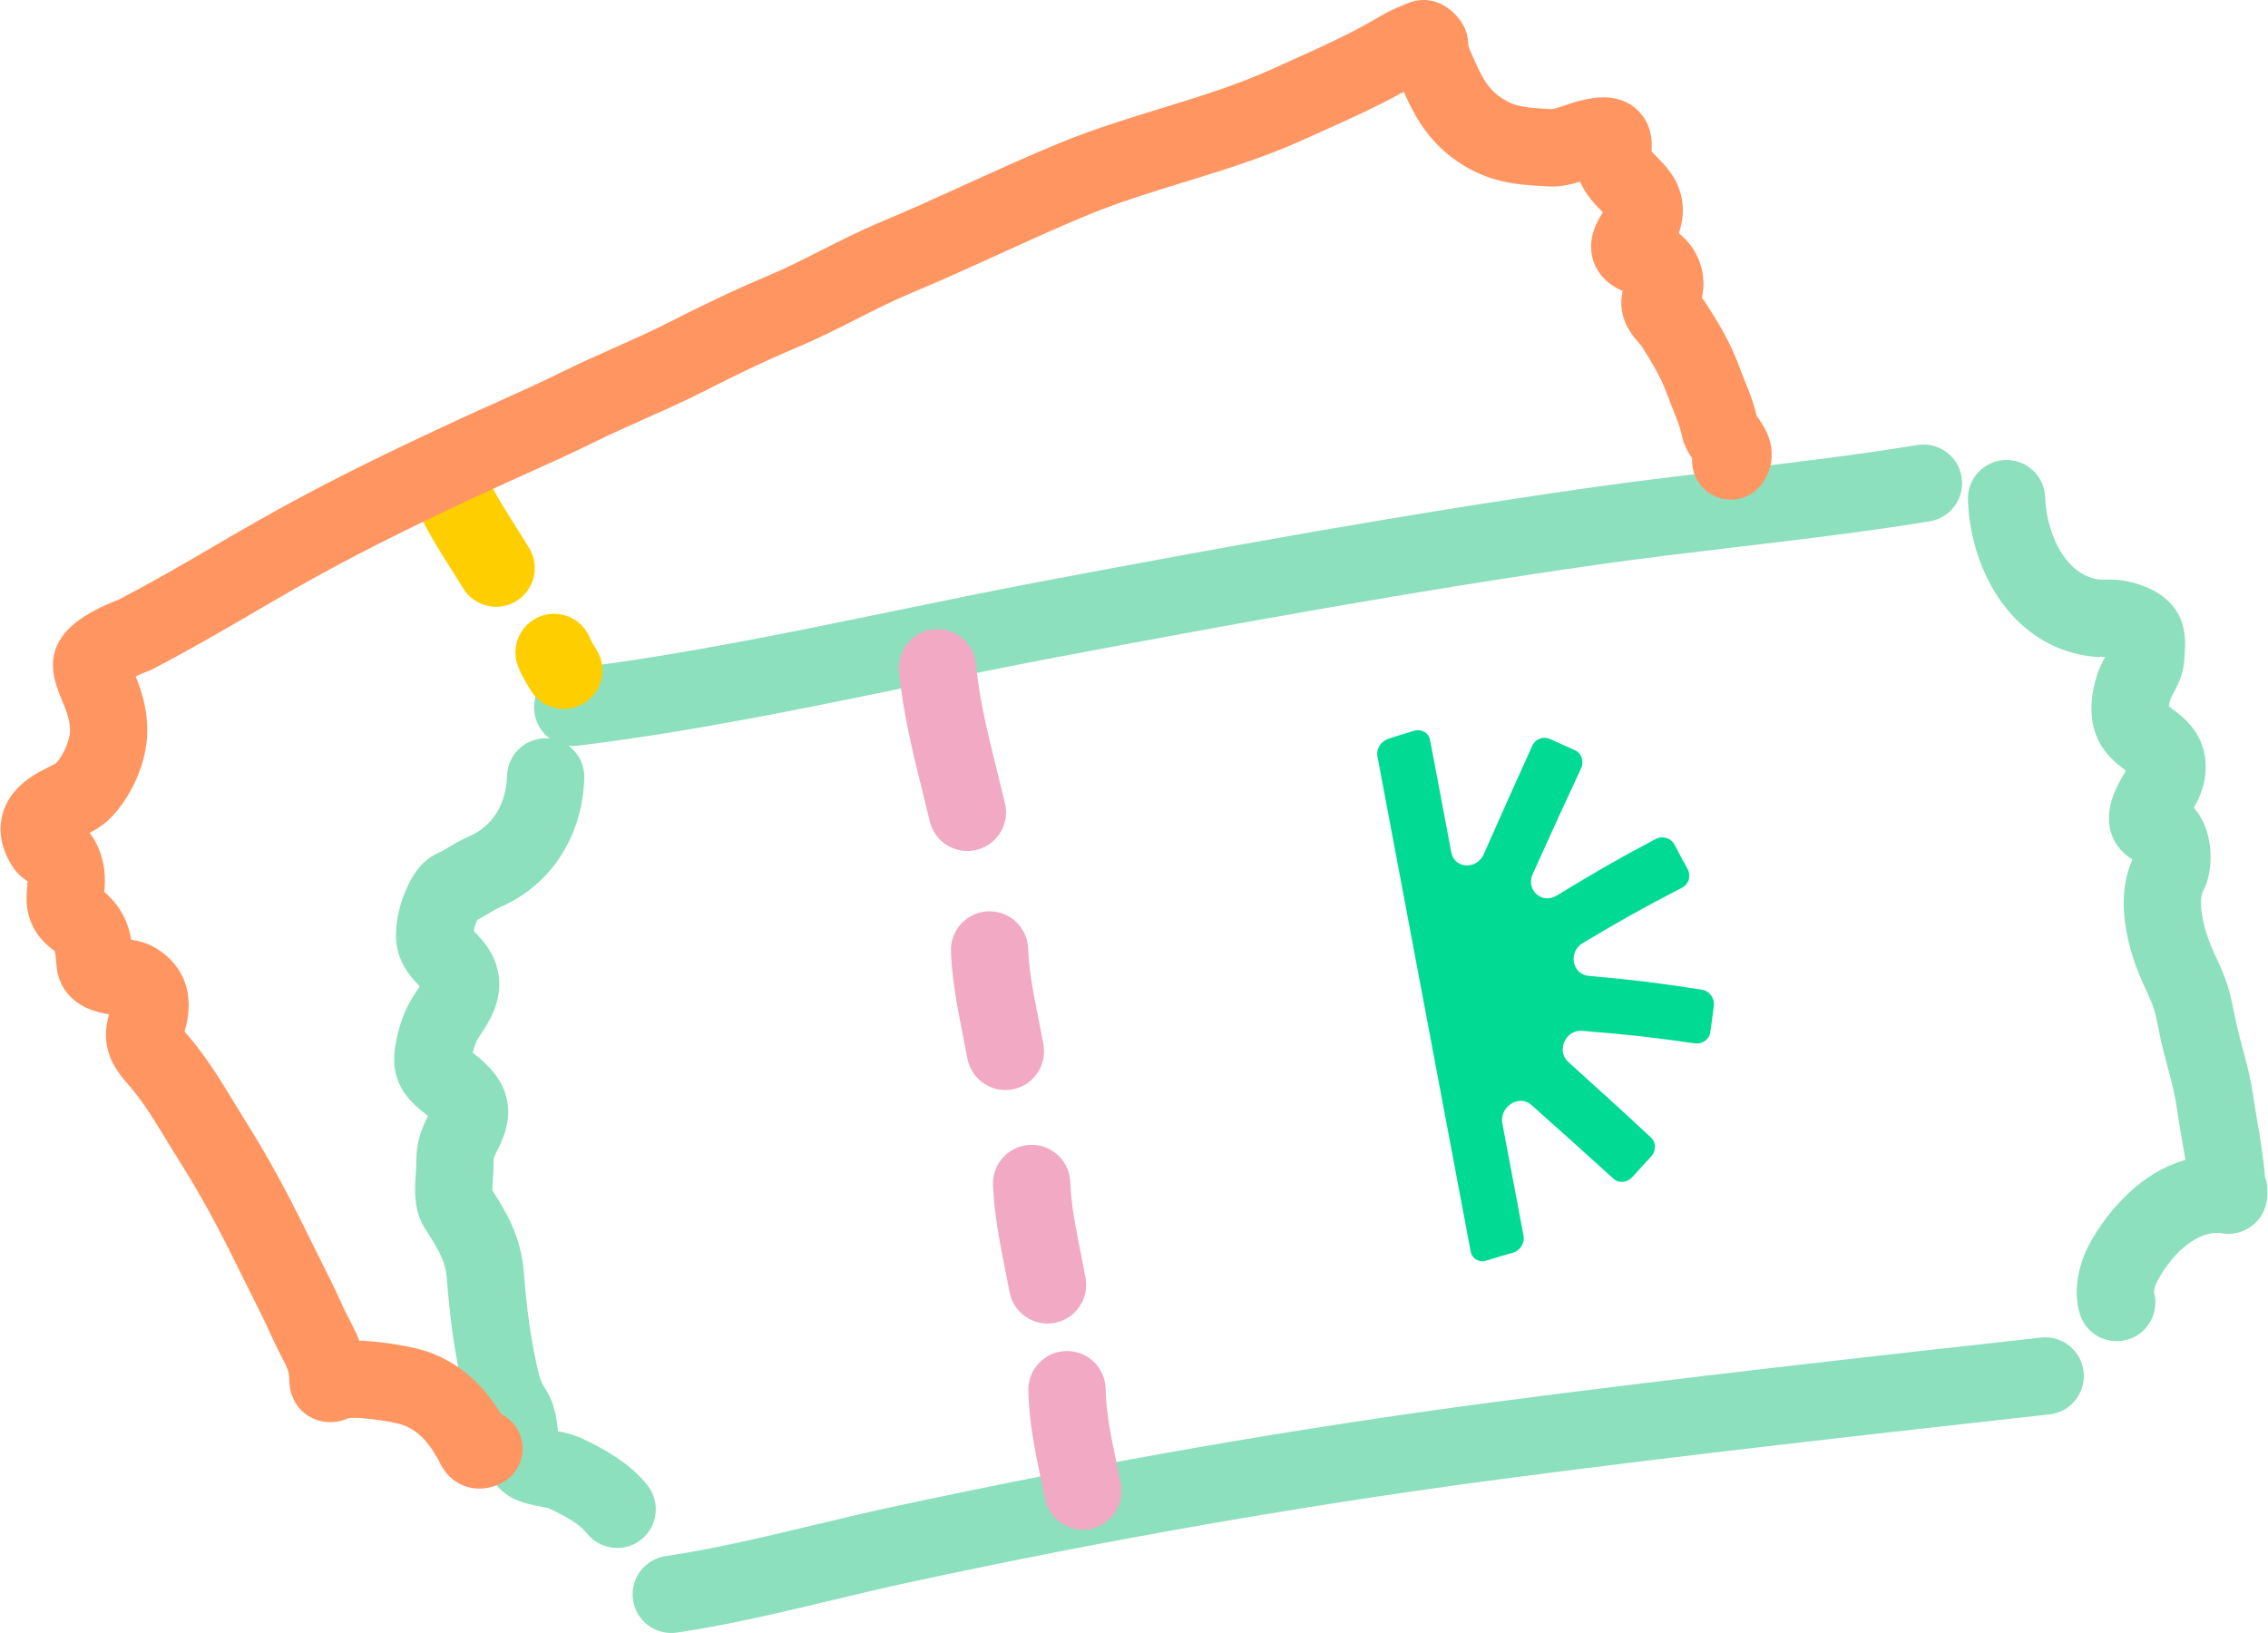 <svg width="200" height="144" viewBox="0 0 200 144" fill="none" xmlns="http://www.w3.org/2000/svg">
<g style="mix-blend-mode:multiply">
<path fill-rule="evenodd" clip-rule="evenodd" d="M172.982 42.057C173.286 43.914 172.026 45.667 170.169 45.971C164.58 46.885 158.75 47.577 153.011 48.257C148.841 48.752 144.718 49.241 140.772 49.806C124.796 52.092 108.887 54.988 92.962 57.998C88.793 58.786 84.57 59.657 80.311 60.535C70.633 62.53 60.766 64.564 50.914 65.758C50.651 65.79 50.391 65.791 50.138 65.764C51.008 66.405 51.559 67.448 51.525 68.609C51.383 73.417 48.864 77.955 44.045 80.02C43.808 80.122 43.554 80.268 43.08 80.551C43.06 80.562 43.041 80.574 43.021 80.586C42.773 80.734 42.45 80.927 42.083 81.121C42.035 81.229 41.987 81.346 41.945 81.462C41.883 81.632 41.851 81.746 41.844 81.775C41.819 81.874 41.795 81.981 41.776 82.087C41.776 82.089 41.776 82.091 41.775 82.094C41.832 82.155 41.904 82.231 41.997 82.329C42.015 82.349 42.036 82.37 42.058 82.394C42.451 82.805 43.407 83.807 43.807 85.237C44.413 87.399 43.621 89.152 43.052 90.15C42.844 90.516 42.588 90.907 42.414 91.174C42.369 91.242 42.33 91.303 42.298 91.352C42.092 91.673 42.02 91.811 41.993 91.876C41.866 92.179 41.762 92.5 41.684 92.829C41.714 92.853 41.747 92.879 41.781 92.906L41.792 92.915C42.568 93.531 43.906 94.606 44.499 96.254C45.198 98.194 44.607 99.974 43.913 101.316C43.602 101.918 43.568 102.041 43.558 102.081L43.558 102.082C43.551 102.106 43.517 102.237 43.517 102.856C43.517 103.251 43.487 103.665 43.466 103.954L43.463 103.991C43.439 104.329 43.422 104.573 43.417 104.798C43.416 104.866 43.416 104.923 43.417 104.971C44.62 106.847 45.941 108.996 46.195 112.205C46.439 115.279 46.812 118.304 47.508 121.125C47.632 121.628 47.833 122.075 47.938 122.226C48.734 123.375 48.995 124.569 49.112 125.416C49.151 125.694 49.178 125.965 49.198 126.202C49.72 126.301 50.547 126.478 51.374 126.87C52.954 127.617 55.489 128.913 57.113 131.001C58.269 132.487 58.001 134.628 56.516 135.784C55.03 136.939 52.889 136.672 51.733 135.186C51.206 134.508 50.055 133.786 48.459 133.031C48.413 133.009 48.301 132.968 47.719 132.859C47.689 132.854 47.657 132.848 47.622 132.841C47.144 132.753 46.258 132.59 45.385 132.197C44.223 131.674 43.567 130.747 43.257 130.213C42.91 129.618 42.634 128.895 42.534 128.148C42.484 127.77 42.455 127.393 42.433 127.117L42.429 127.064C42.405 126.749 42.387 126.541 42.361 126.355C42.338 126.186 42.315 126.098 42.304 126.062C41.575 124.992 41.122 123.698 40.89 122.758C40.066 119.42 39.657 115.979 39.4 112.744C39.281 111.243 38.759 110.333 37.486 108.35C36.596 106.963 36.589 105.397 36.602 104.669C36.61 104.249 36.64 103.838 36.662 103.539L36.665 103.497C36.69 103.146 36.701 102.973 36.701 102.856C36.701 102.059 36.734 101.247 36.957 100.38C37.151 99.63 37.451 98.984 37.744 98.407C37.686 98.36 37.623 98.309 37.555 98.255L37.544 98.246C37.515 98.223 37.482 98.197 37.447 98.17C37.027 97.839 36.215 97.202 35.644 96.348C34.841 95.149 34.635 93.823 34.821 92.484C34.974 91.384 35.27 90.283 35.707 89.24C35.978 88.594 36.325 88.038 36.564 87.667C36.656 87.524 36.732 87.407 36.798 87.306C36.882 87.177 36.949 87.074 37.01 86.976C37.003 86.969 36.996 86.962 36.989 86.954C36.804 86.76 36.502 86.441 36.227 86.093C35.905 85.687 35.518 85.118 35.247 84.386C34.872 83.374 34.898 82.379 34.946 81.798C34.999 81.144 35.126 80.544 35.231 80.122C35.373 79.553 35.653 78.751 36.013 78.01C36.196 77.635 36.447 77.177 36.773 76.74C37.043 76.38 37.644 75.647 38.634 75.222C38.86 75.125 39.106 74.984 39.586 74.698C39.602 74.688 39.619 74.678 39.636 74.668C40.05 74.42 40.666 74.052 41.361 73.755C43.39 72.885 44.636 70.966 44.712 68.409C44.767 66.528 46.337 65.047 48.218 65.102C48.308 65.105 48.397 65.111 48.485 65.121C47.754 64.583 47.238 63.757 47.12 62.785C46.894 60.916 48.225 59.218 50.094 58.991C59.659 57.832 69.064 55.892 78.604 53.925C82.931 53.032 87.286 52.134 91.696 51.3C107.639 48.287 123.672 45.367 139.807 43.058C144.171 42.434 148.379 41.938 152.54 41.447C158.051 40.798 163.478 40.158 169.068 39.244C170.926 38.94 172.678 40.199 172.982 42.057ZM176.83 40.564C178.712 40.501 180.288 41.974 180.352 43.855C180.413 45.648 180.954 47.494 181.865 48.869C182.744 50.195 183.854 50.95 185.193 51.114C185.197 51.114 185.221 51.116 185.275 51.117C185.357 51.118 185.447 51.116 185.613 51.112L185.657 51.111C185.938 51.104 186.478 51.09 187.053 51.167C187.704 51.254 188.475 51.445 189.212 51.749C189.869 52.02 190.944 52.56 191.727 53.587C192.674 54.83 192.685 56.294 192.687 56.763C192.689 57.112 192.669 57.435 192.653 57.666C192.645 57.787 192.638 57.871 192.633 57.935C192.626 58.024 192.623 58.075 192.62 58.133C192.565 59.376 192.051 60.378 191.818 60.828C191.756 60.949 191.692 61.066 191.642 61.16L191.63 61.184C191.573 61.289 191.532 61.366 191.496 61.436C191.445 61.537 191.425 61.582 191.422 61.59C191.371 61.744 191.328 61.9 191.296 62.049C191.279 62.134 191.266 62.21 191.257 62.276C191.322 62.327 191.398 62.385 191.496 62.459L191.554 62.503C191.686 62.603 191.86 62.735 192.029 62.869C192.791 63.478 194.327 64.813 194.49 67.176C194.591 68.649 194.194 69.803 193.755 70.678C193.656 70.875 193.552 71.064 193.454 71.233C193.955 71.78 194.255 72.372 194.435 72.823C194.698 73.478 194.833 74.148 194.895 74.74C195.002 75.77 194.956 77.304 194.267 78.595C194.154 78.808 194.013 79.36 194.14 80.394C194.261 81.372 194.579 82.428 194.936 83.318C195.079 83.677 195.226 83.995 195.411 84.394C195.482 84.547 195.558 84.711 195.642 84.894C195.918 85.499 196.243 86.246 196.496 87.097C196.736 87.904 196.92 88.831 197.059 89.53C197.106 89.767 197.148 89.978 197.185 90.148C197.341 90.868 197.525 91.556 197.733 92.331C197.798 92.575 197.866 92.827 197.936 93.092C198.213 94.144 198.507 95.333 198.687 96.603C198.772 97.207 198.892 97.907 199.021 98.663C199.292 100.245 199.605 102.069 199.731 103.77C199.873 104.145 199.951 104.551 199.951 104.976C199.951 105.133 199.948 105.31 199.937 105.484C199.931 105.569 199.92 105.697 199.898 105.843L199.898 105.847C199.884 105.94 199.832 106.284 199.668 106.683C199.593 106.865 199.379 107.351 198.905 107.818C198.34 108.376 197.277 108.992 195.912 108.75C195.856 108.741 195.802 108.73 195.749 108.718C195.661 108.724 195.572 108.726 195.482 108.725C193.818 108.706 191.808 110.195 190.312 112.825C190.161 113.09 190.041 113.4 189.983 113.672C189.945 113.848 189.947 113.942 189.948 113.965C190.437 115.762 189.391 117.624 187.595 118.137C185.785 118.654 183.899 117.606 183.382 115.796C182.685 113.357 183.567 110.896 184.388 109.454C185.914 106.771 188.739 103.398 192.71 102.284C192.618 101.67 192.51 101.046 192.395 100.386C192.245 99.525 192.085 98.602 191.937 97.558C191.816 96.7 191.607 95.828 191.344 94.829C191.291 94.627 191.234 94.415 191.175 94.195C190.96 93.392 190.718 92.49 190.523 91.592C190.43 91.163 190.361 90.812 190.3 90.504C190.191 89.948 190.108 89.53 189.962 89.039C189.848 88.654 189.682 88.254 189.44 87.724C189.393 87.62 189.34 87.506 189.283 87.382C189.079 86.943 188.824 86.393 188.607 85.85C188.111 84.61 187.589 82.965 187.375 81.228C187.182 79.662 187.195 77.664 188.049 75.799C187.378 75.382 186.123 74.388 185.986 72.505C185.876 70.987 186.54 69.665 186.755 69.235C186.761 69.223 186.767 69.211 186.773 69.2C186.98 68.787 187.196 68.423 187.346 68.172L187.351 68.164C187.397 68.087 187.437 68.02 187.471 67.962C187.465 67.957 187.458 67.952 187.451 67.947L187.381 67.894C187.223 67.774 187.014 67.615 186.8 67.437C186.382 67.09 185.793 66.55 185.316 65.781C184.511 64.485 184.388 63.104 184.435 62.101C184.484 61.074 184.724 60.13 184.96 59.422C185.108 58.977 185.293 58.595 185.428 58.331C185.498 58.195 185.567 58.065 185.622 57.963L185.629 57.95C185.633 57.943 185.636 57.936 185.64 57.93C185.352 57.937 184.874 57.942 184.373 57.881C180.645 57.428 177.916 55.251 176.183 52.634C174.481 50.065 173.637 46.956 173.54 44.086C173.476 42.205 174.949 40.628 176.83 40.564ZM183.741 120.959C183.949 122.83 182.601 124.515 180.73 124.723C164.81 126.492 148.915 128.265 133.073 130.338C115.254 132.669 97.601 135.776 80.021 139.568C77.937 140.018 75.772 140.536 73.561 141.065C69.038 142.148 64.319 143.277 59.694 143.963C57.832 144.239 56.099 142.953 55.823 141.091C55.547 139.229 56.833 137.496 58.695 137.22C63.039 136.576 67.225 135.572 71.559 134.532C73.844 133.984 76.171 133.426 78.584 132.905C96.333 129.076 114.171 125.937 132.188 123.579C148.106 121.497 164.065 119.716 179.978 117.948C181.848 117.74 183.533 119.088 183.741 120.959Z" fill="#8CE0BE"/>
</g>
<g style="mix-blend-mode:multiply">
<path fill-rule="evenodd" clip-rule="evenodd" d="M38.256 39.384C40.01 38.703 41.985 39.573 42.666 41.327C43.325 43.022 44.236 44.463 45.342 46.21C45.757 46.866 46.2 47.565 46.666 48.336C47.64 49.947 47.124 52.042 45.513 53.016C43.902 53.99 41.807 53.474 40.833 51.863C40.536 51.372 40.203 50.847 39.851 50.292C38.651 48.4 37.234 46.167 36.312 43.795C35.631 42.04 36.501 40.066 38.256 39.384Z" fill="#FFCE00"/>
</g>
<g style="mix-blend-mode:multiply">
<path fill-rule="evenodd" clip-rule="evenodd" d="M47.65 54.349C49.409 53.679 51.378 54.563 52.047 56.322C52.096 56.449 52.134 56.512 52.251 56.703C52.336 56.843 52.464 57.051 52.667 57.403C53.61 59.032 53.054 61.117 51.425 62.06C49.796 63.003 47.711 62.447 46.768 60.818C46.749 60.785 46.717 60.734 46.677 60.667C46.457 60.309 45.967 59.51 45.676 58.746C45.007 56.987 45.891 55.018 47.65 54.349Z" fill="#FFCE00"/>
</g>
<g style="mix-blend-mode:multiply">
<path fill-rule="evenodd" clip-rule="evenodd" d="M82.344 55.493C84.218 55.312 85.883 56.684 86.065 58.557C86.373 61.741 87.103 64.68 87.915 67.951C88.146 68.885 88.385 69.846 88.622 70.848C89.056 72.679 87.923 74.516 86.092 74.95C84.26 75.384 82.424 74.251 81.99 72.42C81.791 71.581 81.578 70.727 81.362 69.858C80.53 66.514 79.642 62.948 79.28 59.214C79.099 57.341 80.471 55.675 82.344 55.493Z" fill="#F2A9C3"/>
</g>
<g style="mix-blend-mode:multiply">
<path fill-rule="evenodd" clip-rule="evenodd" d="M87.129 80.364C89.01 80.292 90.593 81.758 90.666 83.639C90.743 85.639 91.109 87.481 91.534 89.623C91.689 90.403 91.852 91.223 92.012 92.105C92.347 93.957 91.118 95.73 89.265 96.066C87.413 96.401 85.64 95.171 85.304 93.319C85.192 92.698 85.061 92.041 84.924 91.355C84.47 89.078 83.954 86.491 83.854 83.901C83.782 82.02 85.248 80.437 87.129 80.364Z" fill="#F2A9C3"/>
</g>
<g style="mix-blend-mode:multiply">
<path fill-rule="evenodd" clip-rule="evenodd" d="M90.843 100.955C92.724 100.883 94.307 102.349 94.38 104.23C94.457 106.231 94.823 108.073 95.248 110.214C95.403 110.994 95.566 111.814 95.726 112.696C96.061 114.548 94.831 116.322 92.979 116.657C91.127 116.992 89.354 115.763 89.018 113.911C88.906 113.29 88.775 112.632 88.638 111.946C88.184 109.669 87.668 107.082 87.568 104.492C87.496 102.611 88.962 101.028 90.843 100.955Z" fill="#F2A9C3"/>
</g>
<g style="mix-blend-mode:multiply">
<path fill-rule="evenodd" clip-rule="evenodd" d="M94.018 119.136C95.9 119.096 97.458 120.59 97.498 122.471C97.543 124.596 97.935 126.478 98.413 128.772C98.548 129.42 98.69 130.101 98.833 130.83C99.195 132.677 97.991 134.468 96.144 134.83C94.297 135.193 92.506 133.989 92.144 132.142C92.038 131.602 91.921 131.043 91.8 130.468C91.301 128.093 90.743 125.434 90.683 122.616C90.643 120.734 92.136 119.176 94.018 119.136Z" fill="#F2A9C3"/>
</g>
<g style="mix-blend-mode:multiply">
<path fill-rule="evenodd" clip-rule="evenodd" d="M123.791 8.092C121.333 9.452 118.783 10.595 116.389 11.668C115.898 11.888 115.414 12.105 114.939 12.321C111.665 13.803 108.294 14.868 105.112 15.849C104.877 15.921 104.642 15.993 104.409 16.065C101.431 16.981 98.634 17.841 95.938 18.956C93.381 20.013 90.852 21.161 88.265 22.339L88.052 22.436C85.55 23.575 82.991 24.74 80.391 25.825C78.784 26.496 77.213 27.287 75.516 28.145L75.448 28.18C73.806 29.01 72.042 29.902 70.199 30.674C67.471 31.816 64.827 33.101 62.115 34.481C60.452 35.328 58.763 36.086 57.15 36.804C57.058 36.846 56.966 36.887 56.874 36.928C55.339 37.612 53.878 38.263 52.452 38.968C50.472 39.949 48.404 40.877 46.407 41.775C45.395 42.229 44.401 42.676 43.445 43.117C38.952 45.19 34.511 47.318 30.193 49.606C27.156 51.216 24.706 52.647 22.214 54.102L21.968 54.245C19.394 55.748 16.761 57.279 13.469 58.999L13.262 59.108L13.046 59.185L13.044 59.186C13.042 59.187 13.037 59.188 13.03 59.191C13.013 59.197 12.983 59.208 12.944 59.224C12.864 59.254 12.745 59.301 12.598 59.361C12.41 59.439 12.191 59.535 11.966 59.641C11.976 59.665 11.986 59.691 11.996 59.717C12.429 60.805 12.991 62.413 12.991 64.419C12.991 67.333 11.481 70.34 9.822 72.061C9.314 72.588 8.766 72.953 8.346 73.2C8.198 73.288 8.046 73.372 7.899 73.45C8.007 73.585 8.111 73.731 8.212 73.887C8.627 74.531 8.903 75.249 9.076 76.017C9.269 76.875 9.265 77.627 9.234 78.175C9.224 78.345 9.211 78.511 9.199 78.649C10.192 79.507 10.879 80.496 11.279 81.686C11.408 82.069 11.501 82.474 11.57 82.862C11.58 82.864 11.59 82.866 11.599 82.868C11.816 82.905 12.1 82.959 12.395 83.039C12.672 83.114 13.1 83.247 13.546 83.495C15.129 84.375 16.216 85.753 16.542 87.512C16.787 88.835 16.536 90.073 16.275 90.963C16.321 91.018 16.373 91.078 16.433 91.145C18.141 93.094 19.491 95.319 20.666 97.257C21.005 97.817 21.33 98.353 21.645 98.851C23.591 101.93 25.345 105.187 26.915 108.398C27.241 109.065 27.592 109.763 27.952 110.48C28.73 112.027 29.553 113.664 30.27 115.276C30.409 115.587 30.566 115.894 30.766 116.275C30.781 116.305 30.797 116.335 30.813 116.366C30.991 116.705 31.211 117.127 31.41 117.562C31.505 117.769 31.599 117.988 31.689 118.219C32.303 118.238 32.933 118.291 33.526 118.359C35.035 118.533 36.732 118.857 37.742 119.209C40.836 120.288 42.829 122.458 44.197 124.693C44.871 125.028 45.44 125.587 45.778 126.325C46.562 128.036 45.811 130.059 44.1 130.844C43.734 131.011 43.024 131.297 42.132 131.264C41.019 131.224 40.118 130.715 39.513 130.066C39.08 129.602 38.836 129.098 38.771 128.963C38.768 128.956 38.765 128.95 38.763 128.946C38.702 128.822 38.678 128.771 38.666 128.744C38.654 128.72 38.653 128.716 38.64 128.694C37.712 127.023 36.735 126.077 35.496 125.645C35.181 125.535 34.058 125.282 32.748 125.131C32.128 125.06 31.571 125.024 31.145 125.028C30.962 125.029 30.845 125.038 30.783 125.044C30.64 125.101 30.445 125.176 30.252 125.234C30.247 125.236 30.241 125.238 30.234 125.24C30.036 125.302 28.952 125.638 27.741 125.14C26.131 124.478 25.708 123.032 25.603 122.555C25.498 122.074 25.498 121.619 25.498 121.443V121.433C25.498 121.172 25.441 120.899 25.212 120.399C25.09 120.133 24.95 119.863 24.751 119.483L24.724 119.43C24.525 119.05 24.278 118.574 24.044 118.049C23.39 116.58 22.693 115.196 21.958 113.734C21.579 112.981 21.19 112.208 20.791 111.392C19.298 108.338 17.663 105.309 15.883 102.492C15.423 101.764 15.008 101.082 14.616 100.437C13.512 98.621 12.586 97.098 11.307 95.638L11.289 95.618C10.852 95.119 10.095 94.256 9.678 93.125C9.205 91.841 9.278 90.599 9.611 89.448C9.464 89.423 9.321 89.397 9.201 89.372C8.739 89.277 7.918 89.085 7.136 88.617C6.239 88.079 5.199 87.038 5.014 85.375C4.995 85.206 4.977 85.034 4.962 84.884C4.956 84.827 4.95 84.773 4.945 84.724C4.925 84.53 4.908 84.379 4.89 84.247C4.862 84.037 4.839 83.933 4.825 83.884C4.796 83.853 4.733 83.793 4.616 83.706C3.814 83.104 3.147 82.332 2.745 81.352C2.357 80.408 2.326 79.539 2.344 78.962C2.353 78.68 2.376 78.415 2.392 78.235L2.398 78.173C2.413 78.004 2.423 77.898 2.429 77.789C2.43 77.761 2.431 77.736 2.432 77.714C2.114 77.512 1.514 77.082 1.057 76.339L1.047 76.324C0.853 76.008 0.303 75.115 0.115 73.95C-0.109 72.552 0.213 70.956 1.447 69.609C2.364 68.609 3.516 68.03 4.103 67.735C4.126 67.724 4.147 67.713 4.168 67.703L4.243 67.665C4.558 67.506 4.73 67.419 4.882 67.33C4.918 67.308 4.944 67.292 4.961 67.281C5.591 66.593 6.175 65.263 6.175 64.419C6.175 63.699 5.983 63.043 5.661 62.231C5.625 62.14 5.574 62.017 5.516 61.876C5.384 61.554 5.216 61.144 5.106 60.839C4.932 60.358 4.666 59.55 4.666 58.619C4.666 56.683 5.997 55.474 6.451 55.084C7.093 54.532 7.83 54.103 8.398 53.804C8.997 53.49 9.575 53.236 9.991 53.063C10.196 52.979 10.369 52.91 10.497 52.861C13.55 51.261 16.015 49.828 18.532 48.359L18.803 48.201C21.282 46.753 23.838 45.26 27.001 43.584C31.476 41.212 36.044 39.025 40.589 36.928C41.683 36.422 42.744 35.946 43.785 35.479C45.702 34.618 47.553 33.788 49.428 32.86C50.982 32.09 52.562 31.386 54.069 30.715C54.171 30.669 54.273 30.624 54.375 30.579C55.997 29.855 57.537 29.163 59.023 28.407C61.799 26.994 64.613 25.623 67.566 24.387C69.172 23.714 70.742 22.921 72.441 22.062L72.471 22.047C74.124 21.211 75.904 20.312 77.765 19.535C80.264 18.492 82.736 17.366 85.267 16.215L85.441 16.135C88.015 14.963 90.65 13.767 93.333 12.657C96.34 11.414 99.434 10.463 102.353 9.566C102.605 9.489 102.856 9.411 103.105 9.335C106.301 8.35 109.292 7.395 112.127 6.112C112.647 5.876 113.161 5.645 113.668 5.417C116.493 4.149 119.112 2.974 121.586 1.5C122.472 0.972 123.121 0.707 123.707 0.468C123.86 0.405 124.009 0.344 124.156 0.281L125.499 3.414L125.256 4.079M44.881 125.94C44.909 125.991 44.911 126.002 44.886 125.951L44.885 125.949C44.884 125.947 44.883 125.944 44.881 125.94ZM123.791 8.092C124.744 10.245 126.042 12.729 129.041 14.575C131.659 16.187 134.128 16.313 136.403 16.429C136.474 16.433 136.545 16.436 136.616 16.44C137.664 16.494 138.707 16.215 139.33 16.025C139.713 16.874 140.219 17.516 140.63 17.977C140.864 18.239 141.102 18.479 141.271 18.649L141.292 18.671C141.311 18.69 141.328 18.707 141.345 18.725C141.269 18.843 141.186 18.976 141.108 19.109C140.932 19.409 140.654 19.917 140.48 20.534C140.313 21.126 140.11 22.284 140.716 23.514C141.122 24.339 141.719 24.853 142.156 25.152C142.501 25.387 142.839 25.55 143.095 25.66C142.963 26.21 142.931 26.793 143.024 27.391C143.168 28.31 143.57 28.996 143.859 29.413C144.101 29.762 144.386 30.085 144.523 30.241C144.539 30.258 144.552 30.273 144.564 30.287C144.708 30.451 144.743 30.498 144.743 30.498C145.732 32.039 146.501 33.354 146.998 34.735C147.154 35.17 147.375 35.719 147.564 36.19C147.662 36.435 147.751 36.658 147.819 36.833C148.072 37.488 148.222 37.954 148.288 38.301C148.381 38.788 148.541 39.194 148.685 39.496C148.829 39.8 148.985 40.058 149.107 40.249C149.146 40.31 149.186 40.37 149.224 40.428C149.155 41.516 149.607 42.618 150.532 43.339C152.017 44.495 154.158 44.228 155.315 42.743C156.127 41.7 156.37 40.472 156.175 39.335C156.013 38.397 155.578 37.677 155.363 37.338C155.243 37.149 155.12 36.971 155.038 36.853L155.031 36.844C154.978 36.767 154.94 36.711 154.909 36.666C154.716 35.82 154.426 35.02 154.177 34.374C154.031 33.997 153.91 33.699 153.802 33.433C153.659 33.078 153.538 32.779 153.412 32.429C152.638 30.276 151.506 28.416 150.476 26.811C150.344 26.605 150.204 26.416 150.076 26.254C150.295 25.268 150.262 24.227 149.921 23.218C149.554 22.132 148.884 21.24 148.049 20.568C148.407 19.516 148.523 18.4 148.254 17.262C147.955 15.996 147.268 15.104 146.788 14.562C146.559 14.301 146.32 14.061 146.152 13.892L146.133 13.872C145.941 13.678 145.821 13.556 145.715 13.438C145.685 13.404 145.66 13.375 145.639 13.35C145.645 13.229 145.653 13.059 145.655 12.933C145.659 12.696 145.658 12.237 145.539 11.716C145.41 11.154 145.115 10.402 144.446 9.748C143.777 9.092 142.998 8.794 142.353 8.669C141.25 8.457 140.123 8.68 139.288 8.889C138.931 8.978 138.559 9.102 138.294 9.191C138.218 9.217 138.145 9.241 138.075 9.265C137.863 9.337 137.678 9.399 137.482 9.461C137.229 9.541 137.045 9.59 136.913 9.617C136.893 9.621 136.876 9.625 136.862 9.627C134.451 9.501 133.622 9.391 132.614 8.771C131.226 7.916 130.704 6.91 129.683 4.55C129.477 4.073 129.477 3.943 129.477 3.925C129.477 3.079 129.16 2.46 129.088 2.322L129.084 2.313C128.963 2.076 128.835 1.891 128.751 1.775C128.575 1.535 128.383 1.323 128.203 1.15C128.037 0.99 127.761 0.744 127.396 0.526C127.218 0.42 126.893 0.243 126.459 0.125C126.066 0.018 125.17 -0.153 124.156 0.281L125.499 3.414M154.809 36.509C154.809 36.509 154.815 36.519 154.825 36.538C154.813 36.517 154.809 36.509 154.809 36.509Z" fill="#FF9661"/>
</g>
<path d="M150.054 87.269C146.056 86.649 144.074 86.409 140.095 86.055C138.649 85.934 138.26 83.96 139.553 83.173C143.058 81.083 144.804 80.101 148.329 78.278C148.921 77.971 149.147 77.261 148.824 76.638C148.341 75.781 148.132 75.375 147.68 74.502C147.373 73.909 146.616 73.668 146.024 73.975C142.484 75.845 140.755 76.858 137.265 78.979C135.973 79.766 134.51 78.467 135.166 77.06C136.858 73.299 137.712 71.434 139.436 67.735C139.71 67.119 139.449 66.385 138.849 66.141C137.98 65.761 137.553 65.547 136.684 65.166C136.067 64.892 135.349 65.184 135.091 65.832C133.399 69.593 132.545 71.458 130.854 75.298C130.245 76.719 128.265 76.637 127.978 75.164C127.249 71.232 126.861 69.258 126.115 65.295C126.012 64.637 125.378 64.253 124.721 64.434C123.798 64.714 123.313 64.847 122.407 65.157C121.766 65.37 121.335 66.067 121.47 66.709C124.214 81.263 126.941 95.785 129.685 110.338C129.788 110.996 130.453 111.364 131.063 111.167C131.986 110.888 132.455 110.724 133.394 110.476C134.051 110.294 134.481 109.597 134.347 108.955C133.617 105.023 133.229 103.049 132.484 99.085C132.196 97.613 133.94 96.474 135.021 97.417C137.883 99.97 139.346 101.269 142.256 103.915C142.734 104.379 143.486 104.306 143.966 103.781C144.616 103.05 144.941 102.684 145.606 101.984C146.055 101.475 146.06 100.721 145.552 100.273C142.656 97.58 141.177 96.249 138.283 93.635C137.217 92.644 138.071 90.779 139.518 90.901C143.48 91.223 145.446 91.432 149.459 92.005C150.136 92.09 150.742 91.658 150.827 90.981C150.971 90.037 151.012 89.581 151.14 88.605C151.179 87.992 150.73 87.355 150.054 87.269Z" fill="#00DA93"/>
</svg>
